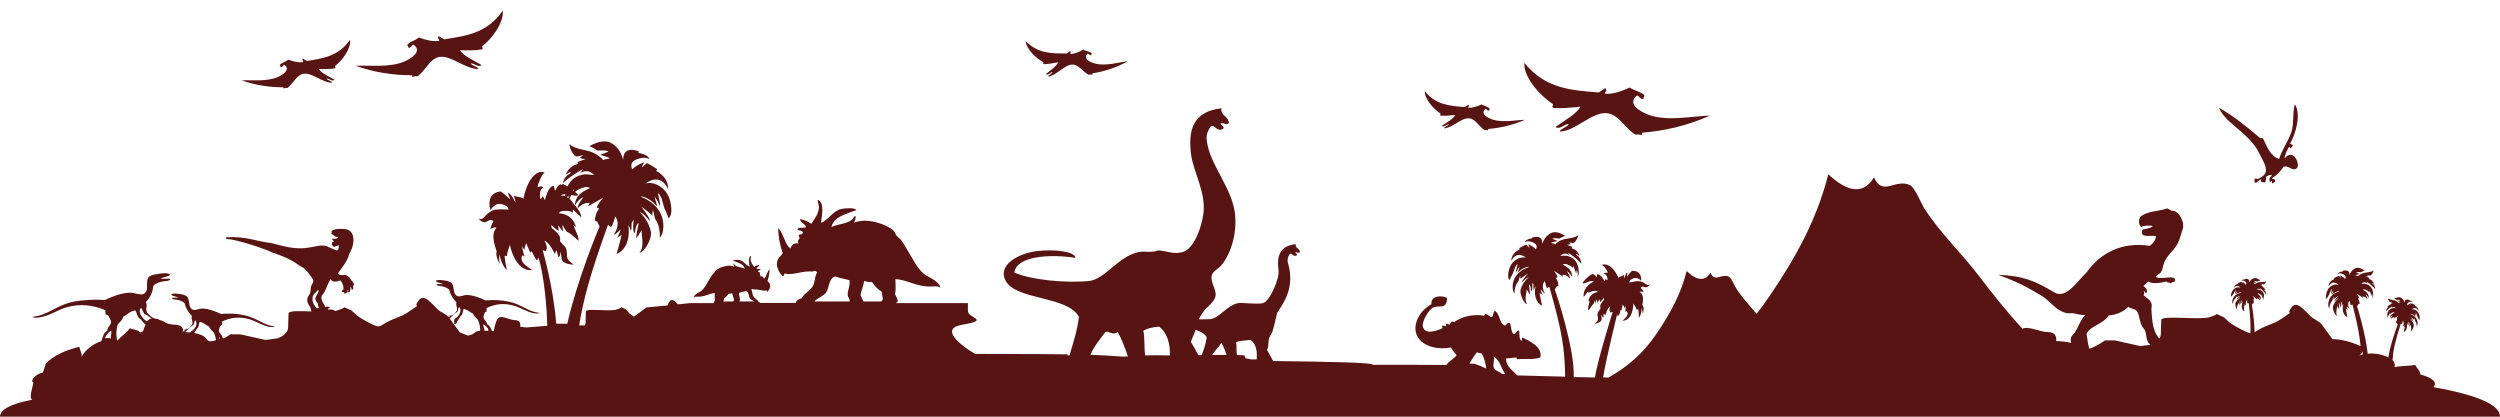 <?xml version="1.0" encoding="utf-8"?>
<!-- Generator: Adobe Illustrator 18.0.0, SVG Export Plug-In . SVG Version: 6.00 Build 0)  -->
<!DOCTYPE svg PUBLIC "-//W3C//DTD SVG 1.1 Tiny//EN" "http://www.w3.org/Graphics/SVG/1.1/DTD/svg11-tiny.dtd">
<svg version="1.1" baseProfile="tiny" id="Layer_1" xmlns="http://www.w3.org/2000/svg" xmlns:xlink="http://www.w3.org/1999/xlink"
	 x="0px" y="0px" viewBox="0 0 1200 200" xml:space="preserve">
<path fill-rule="evenodd" fill="#571412" d="M1064.6,148.7l0.4,0.2C1065,148.7,1064.6,148.7,1064.6,148.7z M1200,200
	c0-5.6-10.4-10.3-32-14.2c2.1-2.2-0.2-4.4-6.3-6.1c0.2-1.6-2.2-3.6-2.4-4.6c-2.4,0.7-7.7,0.4-10,1.2c0.5-1.3,0.1-2.5-0.9-3.5
	c0.4-5,1.2-8.8,4-17.5c0-0.1,0.4,0.3,0.4,0.3c0.2,0,0.3-0.6,0.6-1.6c0.7,0.8,0.3,2-0.1,2.7c0.2,0,0.5-0.3,0.9-0.8
	c0,0.1-0.1,0.5-0.4,1.2c0,0,0.6-0.4,0.6-0.5c0,0-0.5,2.1-0.7,2.8c0.7-0.2,2.1-1.4,1.6-4.3c0.1,0.2,0.3,0.5,0.4,0.9
	c0.1-0.2,0.1-0.6,0.1-1.2c0,0,0.3-0.5,0.3-0.5c0,0-0.2,1.9,0.2,1.9c0.1-0.9,0.3-1.4,0.5-1.4c0,0-0.4,2.1-0.3,2.2l0.7-1.2
	c-0.1,0.4,0.6,2.5-0.2,3.3c0.7,0,1.8-2.2,1.6-3.2c-0.3-1-0.7-1.8-1.7-2.8c0.4,0.1,0.9,0.5,1.5,1.2c0,0,0-0.1,0-0.1
	c-0.1-0.6-1.3-2-1.3-2c0.5,0.3,1.1,0.7,1.7,1.3c0-0.3,0-0.5,0.1-0.8c0.1,0,0.3,1.2,0.4,1.4c0.6,0.7,0.8,2.1,0.7,2.6
	c0.6-0.4,1.3-4.3-2.9-5.9c0,0,0,0,0-0.1c0,0,0,0,0-0.1c0.9,0.2,1.7,0.6,2.4,1.5c0,0-0.5-1.4-0.4-1.5c0.2,0.2,0.5,0.6,0.8,1.4
	c0.1-0.1-0.4-1.9-0.4-1.9l0,0c0.1,0,0.3,0.2,0.5,0.7c0.1,0.2,0.4,1.3,0.5,1.4c0.1,0.1,0.5,1,0.6,1.4c0,0,0,0.1,0,0.1
	c0.4-0.4,0.5-1.2,0.2-2.3c-0.2-1-0.7-1.7-1.4-2.3c-0.7-0.5-1.5-0.7-2.3-0.6c0,0,2-1.8,3.3,0.8c0-1.3-0.9-2.2-1.8-2.6
	c0,0,0-0.1,0.1-0.3c-0.1,0-1.4-0.9-1.6-0.8c0,0-0.2,0.2-0.7,0.7c0-0.1,0.1-0.4,0.4-0.8c-0.2,0-1.2,0.4-1.7,1.1c0,0,0,0,0-0.1
	c-0.6-1.3,1.2-1.6,1.4-1.7c0.4-0.1,0.8,0,1.1,0.2c-0.1-0.2-0.3-0.4-0.7-0.6c-0.4-0.2-1-0.2-1-0.2c0-0.1,0-0.1,0.1-0.2
	c0,0-2.3-1-2.3,1.3c-0.3-1-0.8-1.7-1.4-2.2c-1.3-1-3,0-3.6,0.3c0.4,0.1,0.8,0.3,1.3,0.6c0,0,1.3-0.2,1.6,0.1c0,0-1.2,0.5-1.2,0.5
	c0.1,0.1,1.2,0.3,1.4,0.5c-0.1,0.1-0.9,0.2-1,0.3c-0.7-0.8-1.6-1.2-2.8-1.4c-1.1-0.2-1.9-0.4-2.3-0.8c-0.1,0.3,0.7,1.9,1.2,1.8
	c0,0,0.8-0.2,0.8-0.2c-0.1,0.1-0.3,0.2-0.5,0.4c0,0.2,0.8,0.2,0.9,0.2c-0.1,0.1-0.5,0.2-1.2,0.5c0,0,0.1,0.2,0.1,0.3
	c-0.8,0.2-1.4,0.7-1.8,1.6l0,0c0,0,0.5-0.4,0.7-0.4c0.2,0.1-0.5,0.5-0.5,0.5c-0.4,0.4-0.6,0.9-0.7,1.6c0.5-0.8,3-2.5,3.1-2.4
	c-0.1,0.1-0.2,0.3-0.4,0.6c0.2-0.1,1.1-0.8,2.1,0.2c-0.8-0.1-1.3-0.1-1.5,0c-1.8,0.4-2.7,1.7-2.7,4l0.3,0.8
	c-0.2-0.7-0.1-1.2,0.2-1.6c0,0,0.1,0.8,0.1,0.8c0.1-0.4,0.4-0.9,0.7-1.7c0,0,0.1,0.5,0.1,0.5c0.5-0.4,1-0.7,1.6-0.8
	c0.2,0,0.4,0,0.6,0.1c-0.7,0.5-2.1,0.9-2.2,2.7c0.2-0.2,0.6-1.1,1.2-1.2c-0.2,0.3-0.9,1.3-0.8,1.6c0.8-0.9,1.7-0.8,1.7-0.8l-0.2,0.5
	c0,0,2.2-1.3,2.2-1.3c-0.3,0.2-0.9,1.2-0.9,1.5c0,0,0.3,0.1,0.3,0.2c-0.3,0.4-0.5,0.9-0.6,1.7c0,0.1,0.3,0.2,0.4,0.2
	c0.2,0.4,0.3,0.6,0.4,0.7c-0.2,0.5-3.5,9.2-4.5,15.8c-2.6-1.4-6.4-2.2-9.9-1.8c-1-9.5-4.8-22-5.1-22.8c0.1-0.1,0.3-0.4,0.6-1
	c0.1,0,0.5-0.1,0.6-0.2c0-1.1-0.3-2-0.7-2.5c0.1-0.1,0.5-0.2,0.5-0.2c0.1-0.3-0.8-1.9-1.2-2.2c0,0,3,2,3,2.1l-0.3-0.7
	c0,0,1.4-0.1,2.4,1.3c0.2-0.5-0.6-1.9-0.9-2.4c0.8,0.3,1.4,1.6,1.6,1.9c0.1-2.7-1.9-3.4-2.9-4.1c0.4-0.1,0.7-0.1,0.9-0.1
	c0.9,0.2,1.6,0.7,2.3,1.4c0,0,0.1-0.7,0.2-0.7c0.4,1.2,0.7,2.1,0.8,2.6c0,0,0.1-1.1,0.2-1.2c0.4,0.6,0.4,1.4,0.1,2.4l0.5-1.1
	c0.2-3.3-0.9-5.3-3.5-6c-0.2-0.1-1-0.1-2.2-0.1c1.5-1.4,2.9-0.2,3.1-0.1c-0.3-0.4-0.5-0.7-0.6-0.9c0.2-0.1,3.6,2.5,4.2,3.7
	c-0.1-1-0.3-1.8-0.8-2.4c0,0-1-0.6-0.7-0.7c0.3-0.1,0.9,0.6,1,0.6l0,0c-0.4-1.3-1.3-2.2-2.5-2.5c0.1-0.1,0.2-0.4,0.2-0.4
	c-0.9-0.4-1.5-0.7-1.7-0.8c0.1,0,1.2,0.1,1.2-0.2c-0.3-0.2-0.5-0.5-0.6-0.6c0.1,0,1.2,0.4,1.2,0.4c0.8,0.3,2-2,1.9-2.5
	c-0.6,0.5-1.7,0.8-3.4,1c-1.7,0.2-3,0.7-4.1,1.8c-0.1-0.2-1.2-0.4-1.3-0.5c0.3-0.2,1.8-0.4,2.1-0.6c0,0-1.6-0.8-1.7-0.8
	c0.5-0.3,2.2,0,2.3,0c0.7-0.4,1.3-0.7,1.9-0.8c-0.8-0.6-3.2-2.2-5.1-0.8c-1,0.6-1.8,1.6-2.3,3c0.3-3.3-3.1-2.1-3.2-2.1
	c0.1,0.1,0.1,0.2,0.1,0.3c0,0-0.8,0-1.4,0.3c-0.6,0.2-0.9,0.5-1,0.8c0.5-0.2,1-0.3,1.6-0.1c0.3,0.1,2.9,0.6,1.9,2.5
	c0,0.1,0,0.1-0.1,0.1c-0.7-1-2.2-1.7-2.4-1.7c0.3,0.6,0.4,1,0.5,1.2c-0.7-0.7-1-1-1-1c-0.2-0.1-2.1,1-2.4,1.1
	c0.1,0.3,0.2,0.4,0.2,0.4c-1.4,0.6-2.7,1.7-2.9,3.6c2.1-3.6,4.9-0.8,4.8-0.8c-1.1-0.3-2.3-0.1-3.4,0.6c-1.1,0.7-1.8,1.7-2.2,3.1
	c-0.5,1.6-0.4,2.7,0.1,3.3c0-0.1,0-0.1,0-0.2c0.1-0.5,0.9-1.8,1-1.9c0.1-0.1,0.7-1.8,0.8-2c0.4-0.7,0.7-1,0.8-1l0,0
	c0,0-0.8,2.4-0.7,2.7c0.6-1.1,1-1.7,1.3-1.9c0,0.1-0.8,2.1-0.8,2.1c1.1-1.1,2.3-1.7,3.6-1.9c0,0,0,0.1,0,0.1c0,0,0,0.1-0.1,0.1
	c-6.2,1.9-5.5,7.6-4.7,8.3c0-0.7,0.3-2.7,1.3-3.7c0.2-0.2,0.6-1.9,0.7-1.9c0.1,0.3,0.1,0.7,0,1.1c0.9-0.7,1.8-1.3,2.5-1.7
	c0,0-1.9,1.9-2.1,2.7c0,0,0,0.1,0,0.1c1-1,1.7-1.6,2.2-1.7c-1.6,1.3-2.3,2.5-2.8,3.9c-0.5,1.4,0.9,4.6,2,4.7c-1.1-1.3,0.1-4.3,0-4.8
	l0.9,1.8c0.2-0.2-0.2-3.2-0.2-3.2c0.4,0.1,0.6,0.8,0.6,2.1c0.6,0,0.5-2.8,0.5-2.8c0,0,0.3,0.6,0.4,0.7c-0.1,0.9-0.1,1.4,0,1.7
	c0.2-0.6,0.4-1,0.7-1.2c-1,4,0.9,6,1.9,6.3c-0.2-1-0.7-4.1-0.7-4.1c0.1,0.1,0.9,0.7,0.9,0.7c-0.4-1-0.5-1.6-0.5-1.8
	c0.6,0.7,1,1.1,1.3,1.2c-0.6-1.1-1-2.8,0.1-3.9c0.3,1.5,0.5,2.3,0.7,2.3c0,0,0.6-0.5,0.7-0.4c2.4,9.3,3.4,14.8,3.9,19.9
	c-4.5-2-9.2-3.3-13.5-3.3l-5.4-7.4c0,0-0.9-0.9-3.8-2.6c-2.9-1.7-7.5-9.5-10.5-5.2c-3,4.2,1.9,0.9-3,4.2c-4.9,3.4-3.9,2.5-9.8,5
	c-2.7,1.2-4,2.1-4.9,2.7c-0.1-6.1-1.2-12.8-1.3-13.3c0.1,0,0.2-0.2,0.5-0.6c0,0,0.4-0.1,0.4-0.1c0.1-0.8,0-1.4-0.2-1.8
	c0.1,0,0.4-0.1,0.4-0.1c0.1-0.2-0.4-1.4-0.6-1.6c0,0,1.9,1.7,1.9,1.7l-0.1-0.5c0,0,0.9,0,1.5,1.1c0.2-0.3-0.2-1.4-0.4-1.7
	c0.5,0.3,0.8,1.2,0.9,1.4c0.3-1.9-1-2.5-1.6-3.1c0.3,0,0.5,0,0.6,0c0.6,0.2,1.1,0.6,1.4,1.1c0,0,0.2-0.4,0.2-0.5
	c0.1,0.9,0.3,1.5,0.3,1.8c0,0,0.2-0.7,0.2-0.8c0.2,0.5,0.2,1-0.1,1.7l0.4-0.7c0.5-2.2-0.1-3.7-1.9-4.4c-0.2-0.1-0.7-0.1-1.5-0.2
	c1.2-0.8,2,0.1,2.1,0.2c-0.2-0.3-0.3-0.5-0.3-0.7c0.1,0,2.2,2,2.6,2.9c0.1-0.7-0.1-1.3-0.4-1.7c0,0-0.6-0.5-0.4-0.6
	c0.2,0,0.6,0.5,0.6,0.5l0,0c-0.2-0.9-0.7-1.6-1.5-1.9c0.1-0.1,0.2-0.3,0.2-0.3c-0.6-0.3-1-0.6-1.1-0.7c0.1,0,0.8,0.2,0.9,0
	c-0.2-0.2-0.3-0.3-0.4-0.5c0.1,0,0.8,0.3,0.8,0.4c0.5,0.3,1.6-1.2,1.5-1.5c-0.5,0.3-1.3,0.4-2.4,0.4c-1.2,0-2.1,0.3-3,0.9
	c0-0.1-0.8-0.4-0.9-0.5c0.2-0.1,1.3-0.1,1.5-0.2c0,0-1-0.7-1.1-0.7c0.4-0.2,1.5,0.2,1.6,0.2c0.5-0.2,1-0.3,1.4-0.4
	c-0.5-0.5-2-1.8-3.4-1c-0.8,0.3-1.4,1-1.9,1.9c0.5-2.2-1.9-1.7-2-1.7c0,0.1,0,0.1,0,0.2c0,0-0.6,0-1,0.1c-0.4,0.1-0.7,0.3-0.8,0.5
	c0.3-0.1,0.7-0.1,1.1,0c0.2,0.1,2,0.7,1.1,1.9c0,0,0,0.1-0.1,0.1c-0.4-0.7-1.3-1.3-1.5-1.4c0.1,0.4,0.2,0.7,0.2,0.8
	c-0.4-0.5-0.6-0.8-0.6-0.8c-0.1-0.1-1.6,0.5-1.7,0.5c0.1,0.2,0.1,0.3,0.1,0.3c-1,0.3-2,1-2.3,2.2c1.8-2.3,3.4-0.1,3.4-0.2
	c-0.8-0.3-1.5-0.3-2.4,0.1c-0.8,0.4-1.4,1-1.8,2c-0.5,1-0.5,1.8-0.2,2.3c0,0,0-0.1,0-0.1c0.1-0.3,0.8-1.1,0.9-1.2
	c0.1-0.1,0.6-1.2,0.7-1.3c0.3-0.4,0.6-0.6,0.7-0.6l0,0c0,0-0.8,1.6-0.7,1.8c0.5-0.7,0.9-1.1,1.1-1.2c0,0.1-0.7,1.3-0.7,1.4
	c0.9-0.7,1.8-1,2.7-1c0,0,0,0,0,0.1c0,0,0,0-0.1,0.1c-4.4,0.8-4.5,4.7-4,5.3c0.1-0.5,0.5-1.9,1.2-2.5c0.2-0.1,0.6-1.3,0.7-1.3
	c0,0.2,0,0.5-0.1,0.8c0.7-0.4,1.3-0.7,1.9-0.9c0,0-1.5,1.1-1.7,1.7c0,0,0,0,0,0.1c0.8-0.6,1.3-0.9,1.7-0.9c-1.2,0.8-1.8,1.5-2.3,2.4
	c-0.4,0.9,0.2,3.2,0.9,3.4c-0.7-1,0.5-2.9,0.4-3.3l0.5,1.3c0.2-0.1,0.1-2.2,0.2-2.2c0.2,0.1,0.3,0.6,0.2,1.5c0.4,0,0.6-1.9,0.6-1.9
	c0,0,0.2,0.5,0.2,0.5c-0.2,0.6-0.2,1-0.2,1.2c0.2-0.4,0.4-0.6,0.6-0.8c-1.1,2.7,0.1,4.2,0.7,4.5c0-0.7-0.1-2.9-0.1-2.9
	c0,0,0.5,0.6,0.5,0.6c-0.2-0.7-0.2-1.1-0.2-1.3c0.3,0.6,0.6,0.9,0.8,0.9c-0.3-0.8-0.4-2,0.4-2.7c0,1,0.1,1.6,0.3,1.7
	c0,0,0.5-0.3,0.5-0.2c0.8,6.9,1,10.8,0.8,14.4c-0.5,0-1.2-0.3-2.2-0.7c-3.8-1.7-7.7-4.3-7.7-4.3l-2.8-2.6l-3.5-1.6
	c0,0.2-0.7,0.6-3.3,1.5c-4.9,1.6-23.3-1.1-23.3,1.4c-0.1,2.6-0.1,3.4-0.2,6.8c0,0.8-0.3,1.5-0.7,2.1c-3.2-3.3-3.5-8.9-3.8-13.5
	c-0.1-1,0.4-2.5-0.1-3.6c-0.6-1.5-2.4-2.6-3.7-3.7c0.2-0.6,0.7-1.4,0-1.7c0.5-0.6,0.6,0.4,1.2,0.7c1.1-1,0-2.7-1.3-3.4
	c0.9-0.7,1.5-1.7,2.6-2.2c1.9,1.5,6.4,0.5,8.5,0c0.4,0.9,1.7,0.1,2.2,1.1c0.3-1.6,2-0.1,1.6-1.4c0-0.4,0.3-0.1,0.4,0.2
	c0.3-3.7-5.9-0.5-9.3-2c-0.1-0.9,1.7-1.4,2.4-2.2c1-1.7,1-3.3,1.7-5c1.4-3.3,4.1-5.1,6.1-8.4c1.3-2.1,2-5.6,2.9-8.1
	c0-0.6,0-1.3,0-1.9c-0.6-2.9-2.5-6.5-5.8-6.3c-0.3-0.6-1.3-0.6-1.8-1.1c-4.5,1.6-9.2,1.1-12.9,4c-0.9,1.5-1,3.4,0.3,5
	c1-0.8,4.3-0.9,5.6-0.5c-0.7,1.2-3.8,1.2-5,1.9c-1.2,3.9,3.2,2.5,6.5,2.9c0.1,1.6-1,3.3-2.9,4.7c-13.4-2.1-23.8,3.5-30.3,12.7
	c-4.6,4.3-9.8,13.1-15.6,9.6c-9.4-5.6-14.9-7.9-26.9-8.4c5.9,2.1,11.3,4.4,18.2,8.5c1.9,1.1,3.9,2.2,5.3,3.5c3,2.7,5.4,5.5,9.4,6.4
	c1,0.2,2.2-0.1,3.4,0.1c1.3,0.2,3.3,0.9,5.5,0.8c-2.4,2.5-3.2,5.7-4.9,8.3c-0.8,1.3-1.9,1.6-2,3.1c-0.1,0.6,0,1.2,0.1,2
	c-3.3-0.9-7.2-0.9-7.2-0.9s1.1-4.2-3.8-4.3c-4.1,0-9.5-3.1-12.3-1.6c-8.4-9.1-15.7-18.5-20.7-25.1c-8.7-11.4-18.9-20.9-26.5-32.8
	c-1.5-2.4-4.4-9.9-6.9-11.1c-6.9-3.2-13.1,5.7-17.2-3.7c-6,10.3-15.3,4.8-21.9-1.5c-5.4,21.4-15.4,39.7-28.2,58.5
	c-2,3-4.1,5.8-6.2,8.5c-3.4-3.9-6.9-7.7-9.7-12c-0.8-1.2-2.3-5.1-3.6-5.8c-3.6-1.7-6.8,3-8.9-1.9c-3.1,5.3-8,2.5-11.4-0.8
	c-2.8,11.1-8,20.6-14.6,30.3c-6.5,9.5-13.9,15.7-22.9,20.8c-0.9,0-1.8,0-2.6-0.1c1.2-7.7,6.2-28.1,6.7-30.2h0.1
	c0.1,0.2,0.1,0.8,0.1,0.9c1.4-0.8,1.3-2.6,1.4-3.1c0.3,0.2,0.4,0.3,0.5,0.4c0.3-1.4,0.5-2.4,0.6-3c0.5,0.8,0.9,1.4,0.9,1.9
	c0.3-0.6,0.5-1.1,0.5-1.4c0,0.3,0,2.4-0.1,3.2c0.3-0.2,0.6-0.5,0.6-0.5c1.4,1.9-0.6,3.2-2,4.7h0.1c5.2-0.4,5.1-8.2,5.1-8.4
	c0.8,1.3,1.4,2.3,1.7,3.1c0.4-0.1,0.6-0.3,0.6-0.4c0.3,0.4,0.4,3.8,0.3,4.3c0.9-1.1,1.4-2.7,1.4-4.8c0.2,0.4,0.5,2,0.5,2.8
	c0.3-0.7,0.8-3,0.1-3.7c-0.2-0.5-0.3-0.7-0.3-0.8c0-0.1,1.4-4.2-1.3-6c0.6-0.4,1.9,0,2,0c-0.3-0.7-0.8-1.3-1.5-2
	c0.7-1,2.3-0.2,2.5-0.2c0.8,0,1.5-0.5,2-1.5c-0.3,0.2-0.7,0.4-1.1,0.4c-0.5,0-2.8-2.3-5.3-1.8c-1,0-3.5,0.7-3.5,0.6
	c-0.2-1.4,2.3-2.2,2.9-2.2c1,0,1.9,0.4,2.7,1.3c0.1-0.4,0.1-0.7,0.1-1c-0.2-1-0.4-3.8-4.3-3.7c-0.5,0-2.5,2.8-2.6,2.8
	c0-0.1,0.2-1.6,0.3-2c-0.9,0.3-1.5,2.5-1.7,3.1c-0.1-0.2,0.1-2,0.1-2c-0.7,0.7-2.2,0.7-2.7,1.5c-2-4.4-4.4-6.5-6.9-6.5
	c-0.2,0-0.7,0.1-1.5,0.3c0.7,0,1.4,0.5,2,1.4c0.7,0.9,1.1,1.6,1.2,2.3c-0.4,0.1-1.4-0.2-1.8,0.5c1.8,0.4,1.8,3,1.7,3.1
	c-0.2,0-0.5-0.2-1-0.7c0,0.1-0.2,1.1-0.3,1.3c-0.3-0.2-1.7-3.6-3.7-3.5c0,0.1,0,1.3-0.2,1.4c-0.8-1-1.4-1.4-1.7-1.4
	c-1.2-0.4-5,3.7-5.1,4.3c0.9,0.7,3.9-1.8,5.5-0.8c0,0-5.6,2.5-4.9,7.4c0.9-1.2,1.6-2.1,2.1-2.7c0.1,0.3,0.2,0.6,0.2,0.9
	c0.8-0.9,2.8-1.1,3.4-1.1c0.3,0,0.7,0.1,1,0.5c-4.6,1.1-4.4,4.7-4.4,4.8c0.3-0.4,0.5-0.6,0.6-0.7c0,0.5-1.4,4.4-0.5,4.7
	c0.9-1.4,1.6-2.4,2.3-3c0.3-0.8,0.5-1.4,0.6-1.8c0.1,0.7,0.1,1.2,0.1,1.7c0.5-1.3,0.8-2.1,0.9-2.3c0,0.1,0.2,1.8,0.3,2
	c0.1-0.2,0.8-1.8,1-2c0,0.1,0.1,1.4,0.3,1.5c0.7-0.8,1.3-1.4,1.8-2l0.1,0.8c-1.3,1.4-1.9,2.5-1.9,3.2c0,0.3,0.1,0.6,0.2,1
	c-0.3,0.5-0.6,0.9-0.9,1.4c-1.1,1-0.3,3.3-0.3,3.5c0,0.9-0.8,1.8-1.6,2.5c0,0,3.4-0.5,3.3-2.3c0-0.1-0.2-1.9-0.1-2.1
	c0.3,1,0.6,1.4,1,1.4c0-0.2,0-1.8,0.1-2c0.3,0.4,0.6,0.7,0.8,1c0,0,0.8-3.5,2.3-4.4c-0.5,1.4-0.5,2.3,0.3,3.1
	c0.4-0.3,0.7-0.4,0.9-0.4c0,0-7.6,24.3-8.5,31.5c-3.4-0.1-6.8-0.2-10.2-0.2c0.5-13.7-8.5-40.6-9.1-42c0.1-0.1,0.4-0.6,0.9-1.5
	c0.1,0,0.8-0.2,0.8-0.4c-0.1-1.7-0.5-2.9-1.2-3.7c0.1-0.1,0.7-0.3,0.8-0.3c0.1-0.5-1.3-2.8-1.8-3.2c0,0,4.5,2.9,4.6,3l-0.5-1
	c0.1,0,2-0.3,3.7,1.8c0.3-0.7-1-2.8-1.5-3.5c1.2,0.4,2.2,2.3,2.5,2.8c0.1-4.1-3-4.9-4.5-6.1c0.6-0.2,1.1-0.2,1.4-0.2
	c1.3,0.3,2.5,0.9,3.5,1.9c0,0,0.2-1,0.2-1.1c0.6,1.8,1.1,3,1.4,3.8c0,0,0.2-1.6,0.2-1.7c0.6,0.9,0.7,2.1,0.3,3.6l0.7-1.7
	c0.2-4.9-1.7-7.8-5.6-8.7c-0.4-0.1-1.5-0.1-3.3,0c2.2-2.1,4.2-0.5,4.6-0.2c-0.4-0.6-0.7-1-0.9-1.3c0.2-0.1,5.4,3.6,6.5,5.4
	c-0.1-1.5-0.6-2.7-1.4-3.6c0,0-1.5-0.9-1.1-1.1c0.4-0.1,1.4,0.8,1.5,0.8l0.1,0c-0.7-2-2-3.2-3.8-3.6c0.1-0.2,0.3-0.6,0.3-0.7
	c-1.4-0.5-2.3-0.9-2.6-1.1c0.2,0,1.7,0.1,1.9-0.3c-0.4-0.4-0.7-0.7-1-0.9c0.2,0,1.7,0.5,1.8,0.5c1.1,0.4,2.9-3.1,2.7-3.8
	c-0.9,0.8-2.6,1.3-5,1.6c-2.5,0.3-4.5,1.2-6,2.8c-0.1-0.3-1.9-0.6-2-0.7c0.4-0.4,2.7-0.7,3.1-0.9c0,0-2.4-1.1-2.5-1.1
	c0.7-0.5,3.3-0.1,3.4-0.1c1.1-0.6,2-1,2.8-1.2c-1.2-0.9-4.8-3.1-7.7-0.9c-1.5,1-2.6,2.5-3.3,4.6c0.2-4.9-4.8-2.9-4.9-3
	c0.1,0.1,0.1,0.3,0.1,0.4c0,0-1.2,0.1-2.1,0.5c-0.9,0.4-1.4,0.8-1.5,1.3c0.7-0.4,1.5-0.5,2.4-0.3c0.5,0.1,4.4,0.8,3,3.7
	c0,0.1-0.1,0.1-0.1,0.1c-1.1-1.4-3.3-2.4-3.7-2.5c0.5,0.9,0.7,1.4,0.7,1.7c-1.1-1-1.6-1.5-1.5-1.5c-0.3-0.1-3.2,1.6-3.5,1.7
	c0.2,0.4,0.3,0.6,0.3,0.6c-2.1,0.9-4,2.7-4.1,5.5c2.9-5.4,7.2-1.4,7.1-1.5c-1.7-0.4-3.4,0-5,1.1c-1.6,1.1-2.7,2.7-3.2,4.8
	c-0.6,2.3-0.5,4,0.3,4.9c0-0.1,0-0.2,0.1-0.2c0.2-0.7,1.3-2.7,1.4-2.9c0.2-0.2,0.9-2.7,1.1-3c0.6-1.1,1-1.6,1.2-1.5l0.1,0
	c0,0-1.1,3.7-0.9,4c0.8-1.6,1.5-2.6,1.9-3c0,0.1-1,3.1-1.1,3.1c1.6-1.7,3.4-2.7,5.3-3c0,0.1,0,0.1,0,0.2c0,0.1-0.1,0.1-0.1,0.1
	c-9.2,3.2-7.9,11.6-6.6,12.5c-0.1-1.1,0.3-4.1,1.7-5.6c0.3-0.3,0.9-2.9,1-2.9c0.1,0.5,0.1,1.1,0.1,1.6c1.4-1.1,2.6-2,3.7-2.6
	c0,0-2.7,2.9-3,4.2c0,0.1,0,0.1,0,0.2c1.4-1.6,2.5-2.4,3.3-2.6c-2.3,2-3.3,3.9-3.9,5.9c-0.6,2,1.6,6.9,3.2,7c-1.8-1.9,0-6.4-0.3-7.2
	l1.5,2.6c0.3-0.3-0.5-4.8-0.4-4.8c0.6,0.1,0.9,1.2,1,3.2c0.9,0,0.6-4.1,0.6-4.2c0,0,0.5,0.9,0.6,1c-0.1,1.3-0.1,2.1,0.1,2.6
	c0.3-0.8,0.6-1.5,0.9-1.8c-1.3,6,1.7,8.9,3.1,9.3c-0.3-1.5-1.3-6.1-1.2-6.1c0.1,0.1,1.4,1,1.4,1c-0.6-1.5-0.9-2.4-0.8-2.6
	c0.9,1.1,1.6,1.7,2,1.8c-1-1.6-1.7-4.1-0.1-5.9c0.5,2.2,0.9,3.4,1.2,3.4c0,0,0.9-0.7,1-0.6c6.3,21.9,7.3,29.6,7.6,43.1
	c-7.7-0.2-15.4-0.4-23.1-0.6c-1.9-2.4-5.6-4.3-5.2-8.2c2,0.1,3.2-0.5,5.2-0.3c0,0.3-0.3,0.3-0.3,0.7c4.3-0.3,7.6,0.4,11.5-0.8
	c1-5.1-4.7-7.6-8.6-9.6c-0.7,0.3,0.2,1.5-0.3,1.5c-1.7-0.4-0.8-3.4-1.4-4.9c-1.4,0.1-1.2,1.7-2.5,1.8c-1.4-1.1-1.1-3.8-1.9-5.4
	c-1.4-0.2-1.4,0.9-2.3,1.3c-2.9-1.1-2.3-5.7-4.9-7.1c-0.9,0.7-0.5,2.6-1.5,3c-1.3-0.2-1.6-1.3-3-1.5c-0.5,0.1-0.2,1-1,0.8
	c-5.6-0.9-10.7,0.8-14,3.1c-0.3-0.2-0.7-0.3-1.2-0.2c-0.4,0.5-0.6,1.2-1.3,1.5c-0.3-0.4-0.8-0.5-1.5-0.5c-0.3,0.6,0.7,1,0,1.2
	c-0.6-0.1-0.9-0.4-1.7-0.2c-0.7,0.6,0.7,0.7,0,1.2c-3.4,1.5-7.9,2.9-9.2-0.4c-1-2.6,2.8-8.9,5.1-9.7c2.4-0.8,4,0.1,5.3-1
	c0.6-0.6,1.1-1.4,1.1-3.5c-2.7-1.4-7.9-1-7.5,3c-6.6,3.6-10.8,12.5-4.8,17.9c2.9,2.6,8.1,4,14.2,2.9c0.7,1.4,1.7,2.5,2.7,3.7
	c-0.7,1.3-4.5,3.4-4.8,4.7c-9.4-0.1-22.4-0.1-35.6-0.1c0,0,0,0,0-0.1c0-0.9-20.4-1.4-47.7-1.7c-0.9-1.8-1.9-3.6-2.9-5.3
	c1.2-2.7,0-4.8,1.9-7.4c1.1-1.5,2.4-8.4,2.9-10.3c2.7-4.4,9-12,5.1-24.6c-0.2-1.6,0.2-2.5,1-3.8c1.2-0.6,1.6,1.6,3.3,0.7
	c0.7-0.5-0.4-0.9-0.7-1.4c0.7-0.5,1.6,0.7,2.3-0.2c-0.2-1.9-2.5-1.9-2-3.8c-7.7,0.8-9.2,5.7-8.3,12.4c0.6,4.3-4.3,15.1-7.4,15.9
	c-2.5,0.7-10.2-0.3-11.9,0c-5.6,1.1-9.1,7.3-13.5,7.7c-2,0.1-3.8,0.1-5.5,0.1c0.6-1.2,1.4-2.5,2.2-3.6c2-2.8,5.5-4.7,5.9-7.8
	c0.4-3.2-2.7-6.5-1.8-9.8c0.6-2,3.3-3.2,4.7-4.9c4.4-5.4,7.5-15.1,6.4-24.6c-1.3-12.2-12.1-23.6-13.5-34.9c-0.4-2.9,0.3-4.5,1.8-7
	c2.2-1.1,2.8,2.8,5.9,1.2c1.2-0.9-0.7-1.6-1.2-2.5c1.3-1,2.9,1.2,4.1-0.4c-0.3-3.5-4.4-3.5-3.5-7c-13.7,1.4-16.3,10.4-14.6,22.6
	c1.1,7.7,7,17.8,5.9,27.5c-0.8,7-4.6,17.4-10,18.9c-4.4,1.2-7.3-0.5-11.7-0.8c-3.5,1.3-6.4,0.2-9.4,0.8c-9.9,2-16.2,13.2-24,13.9
	c-10.9,1.1-28.3-0.6-35.7-4.1c1.1-8.1,17.7-8.9,29.3-7c-0.1-3.2-10.5-4.2-18.2-3.3c-9,1-19.5,6.7-15.2,14.4
	c5.2,9.3,29.7,7.1,35.1,17.2c-0.8,6.7-2.8,12.5-4.5,18.5c-0.3,0-0.6,0-0.9,0c0-0.1,0-0.3-0.1-0.5c-2.3-0.1-21-0.2-44.3-0.2
	c-7.1-4.1-17.2-12.2-6.3-14c14-2.4,2.8-3.1,2.8-6.6c0-3.5,0-3.8,0-3.8h-25.2c0,0-4,0-9.4,0c0.3-0.2,0.7-0.4,0.9-0.7
	c0-1.7-0.9-2.5-1.3-3.7c0.6-2,0.2-4.8,0.2-7.1c6.2,0.3,10.2,4,18,3.5c1.6-0.1,2.4-0.1,3.7,0.6c-0.6-1.7-1.6-2.6-2.7-3.4
	c-2.1-1.5-3.9-2.1-5.5-3.4c-3.1-2.6-4.9-6.7-7.3-10.5c-1.1-1.7-2.1-3.8-3.4-5.5c-0.7-0.9-1.7-1.5-2.4-2.4c-0.4-0.5-0.4-1.1-0.8-1.6
	c-1.1-1.4-3.2-2.6-5.2-3.4c-3.9-1.5-9.6-3-14.2-1c0-0.6,1.1-2.2,0.6-3.2c-0.9,0.2-0.9,1.1-1.5,1.6c-2.5,2.3-6.9,2.1-10,3.7
	c1-5.1,7.4-6.3,12.1-8.2c-1.3-1.2-5.2-0.9-7.3-0.5c-4.2,0.8-6.2,5.5-9.8,6.6c0.3-3,1.9-9.5-1.5-11c-0.3,0.7,0.4,2.1,0.5,3.2
	c0.1,3.5-2.3,6.1-3.7,8.4c-1.3-1.3-3.3-1.7-5.2-2.4c-0.5,1.9,2.8,2.3,2.6,4c-0.9,0.6-3.7-0.4-4,1.1c0.7,0.6,2.4,0.3,2.6,1.5
	c0,0.1-0.2,0.2-0.2,0.3c-0.1,0.8-1.4,0.4-1.8,0.8c-0.1,0.7,0.3,1,0.5,1.5c-0.6,0.7-1.3,1.4-0.6,2.6c-2.6-0.5-3.3,0.9-3.9,2.4
	c-2.9-2.3-3.2-7.2-5.8-9.8c-0.1,4.2,0.9,8.5,2.1,11.9c-0.4,1.2-1.7,1.8-2.3,3.1c-1.3,3.1,0.4,6.2,2.3,8.1c0.7,0,0.6-0.8,0.8-1.3
	c4,0.9,7.8-1,11.6-1c1.1,0,2,0.2,3.1-0.3c0.4,0.1,0.7,0.5,1.1,0.6c-1.3,2.1-1,4.3-1.9,6.3c-1.2,2.6-4.4,3.8-5.6,6.3
	c-1.3,0.2-2.7,1.2-2.7,2.1c0,0,0.1,0.1,0.1,0.1h-17.1c-0.2-0.2-0.6-0.3-0.9-0.4c-0.6-1.2-2.1-1.7-2.7-3c-0.4-0.9-0.3-2-0.9-3
	c0.2-0.1,0.3-0.2,0.5-0.3c0.5,0.3,0.9,0.2,1.4,0.2c1.8,0,3.6,0.9,5.5,0.5c0.1,0.2,0.1,0.6,0.4,0.6c0.9-0.9,1.7-2.3,1.1-3.8
	c-0.2-0.6-0.9-0.9-1.1-1.4c0.6-1.6,1-3.7,1-5.6c-1.2,1.2-1.4,3.5-2.7,4.6c-0.3-0.7-0.6-1.4-1.8-1.1c0.3-0.5,0-0.9-0.3-1.2
	c0.1-0.2,0.3-0.3,0.2-0.7c-0.2-0.2-0.8,0-0.8-0.4c0-0.1-0.1-0.1-0.1-0.2c0.1-0.6,0.9-0.4,1.2-0.7c-0.2-0.7-1.5-0.2-1.9-0.5
	c-0.1-0.8,1.4-1,1.2-1.9c-0.9,0.3-1.8,0.5-2.4,1.1c-0.6-1.1-1.8-2.3-1.7-3.9c0-0.5,0.4-1.2,0.2-1.5c-1.6,0.7-0.8,3.7-0.7,5.2
	c-1.7-0.5-2.7-2.7-4.6-3.1c-1-0.2-2.8-0.3-3.4,0.2c2.2,0.9,5.2,1.5,5.7,3.9c-1.5-0.7-3.5-0.7-4.7-1.7c-0.3-0.2-0.2-0.7-0.7-0.8
	c-0.2,0.5,0.3,1.2,0.3,1.5c-2.1-1-4.9-0.2-6.7,0.5c-0.9,0.4-1.9,1-2.4,1.6c-0.2,0.2-0.2,0.5-0.4,0.8c-0.3,0.4-0.8,0.7-1.1,1.1
	c-0.6,0.8-1.1,1.8-1.6,2.6c-1.1,1.8-2,3.7-3.4,4.9c-0.7,0.6-1.6,0.9-2.6,1.6c-0.5,0.4-1,0.8-1.3,1.6c0.6-0.3,1-0.3,1.7-0.3
	c3.7,0.2,5.6-1.5,8.5-1.7c0,1.1-0.2,2.4,0.1,3.3c-0.2,0.5-0.5,0.9-0.6,1.5c-6.5,0-11.4,0-11.4,0l-5.8,0.6c-1.5-1.7-3-3.1-4.2-1.1
	c-0.6,0.9-0.7,1.4-0.7,1.6l-10.3,1c0,0-3.2,2.5-5.9,4.4c-1.2-0.8-2-1.4-2-1.4l-1.8-2l-2.2-1.2c0,0.1-0.4,0.5-2.1,1.1
	c-3.2,1.3-15-0.8-15,1.1c0,1.9-0.1,2.6-0.1,5.2c0,0.5-0.2,1-0.4,1.4H278c2-12.6,5.5-25.2,13.8-48.2c0.1-0.2,1.4,1,1.4,1
	c0.5-0.1,1.2-1.8,2.1-5.1c2.2,2.8,0.9,6.5-0.7,8.8c0.6-0.1,1.7-0.9,3.2-2.5c0.1,0.4-0.4,1.7-1.5,3.9c0,0,2-1.3,2.1-1.4
	c0.1,0.1-1.8,6.8-2.4,9.1c2.2-0.5,6.9-4.5,5.6-13.8c0.4,0.6,0.8,1.5,1.2,2.8c0.3-0.6,0.4-1.9,0.4-3.9c0.1-0.1,1-1.5,1-1.5
	c0,0.1-0.9,6.2,0.5,6.4c0.4-3,1-4.5,1.9-4.7c0.1,0-1.6,6.7-1.1,7.2l2.5-3.8c-0.4,1.2,1.7,8.2-1.1,10.8c2.4,0,6.3-7.1,5.5-10.2
	c-0.7-3.1-2.1-6-5.3-9.3c1.2,0.3,2.7,1.7,4.7,4.2c0.1-0.1,0.1-0.2,0.1-0.3c-0.4-2-4.2-6.6-4.2-6.6c1.6,1.1,3.4,2.5,5.4,4.3
	c0-0.9,0.1-1.7,0.3-2.5c0.2,0,0.8,3.9,1.2,4.4c1.9,2.4,2.3,7,2.1,8.7c2.1-1.3,4.8-13.9-8.7-19.4c-0.1-0.1-0.1-0.1-0.2-0.2
	c0-0.1,0-0.2,0-0.2c2.8,0.6,5.4,2.3,7.7,5c0-0.1-1.3-4.7-1.3-4.8c0.6,0.6,1.5,2.1,2.6,4.6c0.4-0.4-1-6.1-1-6.1l0.1,0
	c0.4-0.1,0.9,0.7,1.7,2.4c0.2,0.5,1.1,4.3,1.3,4.7c0.2,0.3,1.6,3.4,1.9,4.5c0,0.1,0,0.2,0.1,0.4c1.4-1.4,1.7-3.8,1-7.4
	c-0.6-3.2-2.1-5.7-4.4-7.5c-2.3-1.8-4.8-2.5-7.4-2c-0.1,0,6.7-5.6,10.6,2.8c0.1-4.3-2.6-7.1-5.7-8.7c0-0.1,0.1-0.4,0.5-0.9
	c-0.5-0.2-4.6-3-5.1-2.9c0.1,0-0.6,0.7-2.4,2.1c0.1-0.4,0.5-1.3,1.3-2.5c-0.5,0.1-3.9,1.3-5.7,3.4c-0.1,0-0.1-0.1-0.2-0.2
	c-1.9-4.4,4-5.1,4.8-5.3c1.4-0.2,2.5,0,3.5,0.6c-0.2-0.8-0.9-1.5-2.1-2.1c-1.3-0.6-3.1-0.9-3.1-0.9c0-0.2,0-0.5,0.2-0.7
	c-0.1,0-7.5-3.4-7.6,4c-0.8-3.2-2.3-5.6-4.5-7.2c-4.1-3.5-9.8-0.4-11.7,0.7c1.2,0.4,2.5,1.1,4,2.1c0.1,0,4.1-0.4,5.2,0.5
	c-0.1,0.1-3.9,1.5-3.9,1.5c0.4,0.4,3.9,1,4.5,1.7c-0.3,0.2-2.9,0.5-3.1,0.9c-2.2-2.5-5.1-4.1-8.8-4.8c-3.7-0.7-6.2-1.6-7.4-2.9
	c-0.4,1.1,1.9,6.4,3.7,5.9c0.1,0,2.5-0.6,2.8-0.6c-0.4,0.3-0.9,0.7-1.5,1.2c0.1,0.6,2.5,0.6,2.8,0.6c-0.5,0.2-1.8,0.7-4,1.4
	c0,0.1,0.2,0.7,0.4,1c-2.8,0.5-4.8,2.3-6.1,5.1l0.1,0c0.1,0,1.7-1.4,2.3-1.1c0.7,0.3-1.7,1.5-1.7,1.5c-1.1,1.1-1.9,2.6-2.3,4.5
	c-0.6-0.2-1-0.2-1.3,0c-0.5,0.1-1.2,1-2,2.8c-0.3-0.1-0.8-2.2-0.8-2.3c-3.1,0.4-3.9,6.5-4.3,6.9c-0.1-0.2-0.8-1.9-0.9-2
	c-0.5,0.9-0.8,1.3-1.2,1.4c-0.1-0.1-1-4.4,1.4-5.5c-0.8-1-2.2-0.2-2.8-0.2c0-1.1,2.6-7.3,3.6-7c-4.9-1.7-8.9,5-10.4,12.7
	c-1-1.2-3.4-0.8-4.6-1.7c0,0.1,1,3,0.8,3.3c-0.5-0.8-2.1-4.3-3.6-4.5c0.2,0.6,1.1,3,1.1,3.1c-0.1,0-4.1-3.9-4.8-3.8
	c-5.8,0.9-5.2,5.6-5.1,7.3c0.1,0.4,0.3,0.9,0.5,1.6c1-1.6,2.2-2.6,3.6-2.9c0.8-0.2,4.8,0.4,5,2.7c0,0.1-3.9-0.3-5.4,0
	c-3.9-0.1-6.5,4.3-7.3,4.5c-0.6,0.1-1.2,0-1.8-0.3c1.2,1.5,2.4,2.1,3.6,1.8c0.3-0.1,2.4-1.8,3.7-0.4c-0.8,1.3-1.3,2.5-1.5,3.7
	c0.1,0,1.9-1.1,2.9-0.6c-3.4,3.7,0.2,10.8,0.1,11.6c-0.7,1.3,0.9,4.9,1.5,6c-0.3-1.2-0.4-4.1-0.2-4.7c0.8,3.5,2,6,3.7,7.5
	c-0.3-0.7-1.4-6.3-1.1-7.1c0.1,0.2,0.4,0.3,1,0.4c0.1-1.3,0.6-3.1,1.4-5.5c0.1,0.3,2.6,13,10.6,12.1l0.1,0c-2.7-2-6.2-3.6-4.7-7.1
	c0,0,0.6,0.4,1.1,0.7c-0.5-1.3-1.3-4.8-1.3-5.2c0.2,0.5,0.6,1.2,1.3,2c0-0.8,0.2-1.9,0.8-3.3c0.4,1,1,2.6,2,4.7
	c0-0.2,0.2-0.4,0.6-0.8c0.4,0.8,1.9,4.1,2.7,4.5c0-0.2,0.3-1.1,0.4-1.4l0.1,0c1.2,2.5,3.9,16.3,4.3,32.7l-10.1,0.8
	c-1.6-0.3-2.9-0.3-2.9-0.3s0.7-3.2-2.4-3.2c-3.1,0-7.4-3.3-8.8-0.1c-1.3,3.2-1.4,5.1-1.4,5.1s0,0,0,0.1c-0.3,0.1-0.6,0.1-0.9,0.2
	c-0.6-1.3-1-2.7-2.4-3.4c0-1.3-1.6-2-1.7-3.3c-0.1-0.8,0.4-1.4,0.6-2.3c0.2-0.3,0.7-0.2,0.9-0.6c0-0.6,0-1-0.1-1.5
	c3.7-1.8,8.1-2.7,13.4-1.1c3,0.9,6.3,3.1,9.5,3.6c0.8,0.1,1.9,0.3,2.6-0.2c-5.6-0.5-8.7-4.2-14.8-5.4c-3.7-0.8-7.4-0.9-11.1-0.6
	c-2.7-1.2-5.5-2.4-8.8-2.6c-2.2-0.1-4.4,1.9-5.9-0.5c-0.9-1.4-0.4-4.1-1.7-5.3c-0.7-0.6-2.1-1-3-1.1c-1.2-0.1-3.4-0.7-4.6,0.2
	c1,1,2.4,0.8,3.6,1.5c-1.5,0.1-2.2-0.1-3.3,0.1c0.5,1,2,0.7,3.1,1c1.3,0.3,2.4,0.9,3.1,1.5c0.6,2.5,1.8,4.5,3.5,6.1
	c-0.5,1.5,0.6,2.2,0.2,4c-0.8,1.1-1.5,2.5-3.4,2.4c-0.1,0.2-0.4,0.4-0.7,0.5c-0.3-0.2-1.3-1.1-3.8-2.5c-2.9-1.7-7.5-9.5-10.5-5.2
	c-3,4.2,1.9,0.9-3,4.2c-4.9,3.4-3.9,2.5-9.8,5c-5.9,2.5-4.9,4.2-8.8,2.5c-3.8-1.7-7.7-4.3-7.7-4.3l-2.8-2.6l-3.5-1.6
	c0,0.2-0.7,0.6-3.3,1.5c-0.3,0.1-0.8,0.2-1.2,0.3c-1.1-1.5-5.6,0.2-2.3-1.8c-0.7-0.2-1.6-0.6-2.2,0c-1-1.9-2.4-3.3-1.9-5.4
	c2.6-3.3,2.5-5.6,4.4-8.2c0.4,2,3.5,1.2,4.6,0.7c0.9,1.2,1.7,2.5,1.4,4.6c-0.4,0.2-0.3,0-0.8,0.2c0,1.2,1,0.6,1.5,1
	c-0.7-0.2-0.4,0.5-0.1,0.6c0.5-0.2,0.8-0.5,1.4-0.7c-0.1-0.6-0.2-0.9,0.4-1.1c-0.2,0.4,0.2,0.7-0.3,0.5c0,0.2,0,0.4,0,0.6
	c0.3,0,0.6,0,0.9-0.1c0.5-1,0.3-1.5,0.5-2.7c0.1,0.7,0.9,1.1,0.3,1.7c1.2-0.1,1.1-1,0.8-1.9c1.3-0.9-0.2-2-0.8-2.8
	c-0.4-0.5-0.7-1.3-1.4-1.8c-1.8-1.5-3.6,0.2-5.1-1.4c2-2.7,5-6.4,5.5-9.4c2.2-3.1,3.7-10.5-1.2-11.8c-1.5-0.3-5.5-0.5-7.2,0.7
	c0,0.8,0,0.8-0.1,1.4c1,0.6,1.8,1.8,3.2,1.5c-0.1,0-0.2-0.1,0-0.2c0.2,0.8-1.5,1.6-2.6,0.9c0.1,0.3-0.2,0.3-0.3,0.5
	c0.4,0.2,0.5,0.7,0.8,0.9c0,0.4-0.5,0.5-0.8,0.5c-0.2,0.6-0.2,1.3,0.4,1.9c0.7,0.6,1.6-0.1,2.8-0.5c-0.2,0.8,0.4,2-0.8,2.4
	c0.1,0,0.2,0.1,0,0.2c-2-0.9-3.5-1.3-5.1-2.2c-2.7-0.7-5.9,0.4-8.7,0.8c-6.9,1.1-12.6-1-17.7-2.2c-7.3-0.8-12.2-3.4-21.8-2.8
	c-0.1,0.4,0.2,0.4,0.2,0.8c5.4,0.2,20.1,5.4,21.7,6.4c5.4,1.9,8.7,3,13.8,6.7c2,0.8,3.6,2.8,4.6,4.3c0.6,0.8,1.4,1.7,1.6,2.6
	c0.2,1.1-1.1,2-1.2,3.4c-0.2,2,0,2.3-1,3.8c-1.3,1.9-0.8,3.5,0.8,5.6c0.1,0.9,0.3,1.5,0.5,2c-5.7-0.2-11-0.4-11,1
	c-0.1,2.6-0.1,3.4-0.2,6.8c-0.1,3.4-5,5.1-5,5.1l-5.8,0.8l-12.1-2.7c0,0,1.9,0-2.9,0c-4.8-0.1-1.9,0-1.9,0s-1.4,1-3.2,2
	c-0.2-0.1-0.4-0.3-0.6-0.4c0-1.3-1.6-2-1.7-3.3c-0.1-0.8,0.4-1.4,0.6-2.3c0.2-0.3,0.7-0.2,0.9-0.6c0-0.6,0-1-0.1-1.5
	c3.7-1.8,8.1-2.7,13.4-1.1c3,0.9,6.3,3.1,9.5,3.6c0.8,0.1,1.9,0.3,2.6-0.2c-5.6-0.5-8.7-4.2-14.8-5.4c-3.7-0.8-7.4-0.9-11.1-0.6
	c-2.7-1.2-5.5-2.4-8.8-2.6c-2.2-0.1-4.4,1.9-5.9-0.5c-0.9-1.4-0.4-4.1-1.7-5.3c-0.7-0.6-2.1-1-3-1.1c-1.2-0.1-3.4-0.7-4.6,0.2
	c1,1,2.4,0.8,3.6,1.5c-1.5,0.1-2.2-0.1-3.3,0.1c0.5,1,2,0.7,3.1,1c1.3,0.3,2.4,0.9,3.1,1.5c0.6,2.5,1.8,4.5,3.5,6.1
	c-0.5,1.5,0.6,2.2,0.2,4c-0.8,1.1-1.5,2.5-3.4,2.4c-0.1,0.3-0.5,0.4-0.9,0.6c-0.2-1.2-1-2.6-3.8-2.7c-1.5,0-3.2-0.4-4.8-0.9
	c-0.1-1-3-1.1-3.6-1.9c-2.5,0.1-3.8-1.6-5.2-3c-1-2.2,0.4-3.2-0.6-5.1c2.1-2.1,3.3-4.7,3.6-7.8c0.8-0.8,2.2-1.6,4.1-2
	c1.5-0.4,3.6,0,4.1-1.3c-1.6-0.3-2.6,0.1-4.7-0.1c1.4-1,3.5-0.7,4.6-2c-1.8-1.2-4.8-0.4-6.4-0.2c-1.2,0.1-3.1,0.6-3.9,1.4
	c-1.5,1.5-0.3,5-1.2,6.8c-1.6,3.1-5.1,0.5-8.1,0.7c-4.6,0.3-8.2,1.9-11.7,3.5c-5.2-0.3-10.3-0.1-15.4,0.9
	c-8.2,1.7-11.7,6.4-19.5,7.2c1.1,0.7,2.6,0.4,3.7,0.2c4.4-0.6,8.4-3.5,12.5-4.7c7-2.1,13.4-1,18.9,1.3c-0.1,0.6,0,1.2,0.1,1.9
	c0.3,0.4,1,0.4,1.3,0.7c0.4,1.2,1.2,1.9,1.3,3c0.2,1.6-2,2.5-1.7,4.2c-2.1,1-2.2,3.3-3,5.1c-3.8,1.2-8,4.3-9.6,7.8
	c0.8-1.8-0.9-3.5-0.8-5.1c-6.6,1.5-12.8,4.2-16.4,8.3l0,0.4l-1.2,3.6c-5.3,1.4-5.8,5-4.6,4.5c-0.1,2.3-1.7,5.8-1.1,7.9
	c0.1,0.3,0.3,0.5,0.6,0.7C4.5,193.9,0,196.9,0,200H1200z M53.2,162.1c0,0.1,0.1,0.3,0.1,0.4c-0.8-0.3-1.9-0.3-2.9-0.1
	c0.3-1.6,1.6-2.8,2.9-3.7C53.8,160,53,161,53.2,162.1z M68.7,159c-0.4,0.2-0.9,0.3-1.4,0.6c-0.9-1.4-4.1-1.4-4.9-2.1
	c-1.2,1.7-4.4,4.2-6.1,6c-0.8-2.6-0.4-5.4,0.1-7.5c0.8-1.4,2.5-2.2,2.7-4c2.1-0.9,3-2.6,5.9-3c0.8,1.6,1,3.5,2.6,4.3
	c0.7,1,1.5,1.8,2.3,2.6C69.2,157.1,68.9,158.2,68.7,159z M70.5,154.3c-1.4-0.9-2.9-2.5-3.3-4.1c-0.2-0.7-0.3-2,0.6-2.4
	c0.5,0.8,0.9,1.9,1.4,2.8c1.2,0.5,2.4,1.4,3.6,2.3C71.9,153.1,71.1,153.5,70.5,154.3z M87.9,159c0,0.1,0,0.2,0.1,0.3
	c-0.2,0-0.3,0-0.3,0s0.1-0.4,0.1-0.9c0.2,0,0.5,0,0.7,0.2c0.2-0.2,0-0.2,0-0.5c0.1,0,0.4,0,0.7-0.1C89,158.1,88.4,159.3,87.9,159z
	 M91.5,159.2c-0.1,0.1-0.1,0.3-0.1,0.4c-1-0.1-2-0.2-2.6-0.2c0.2-0.1,0.4-0.3,0.5-0.4c1.2-1,2.3-2.4,3.6-3.1
	c0.2-0.7,0.4-1.5,0.7-2.2c0.7,0.3,0.8,1.3,0.7,1.9C94.1,157.1,92.6,158.8,91.5,159.2z M99.2,162.8c-0.9-1.6-3.5-2.5-6-3
	c0.4-0.6,0.9-1.3,1.3-2c1-0.6,0.9-2.1,1.3-3.3c2.1,0.3,3,1.6,4.6,2.3c0.4,1.4,1.7,2,2.4,3.1c0.4,1,0.7,2.1,0.9,3.4
	C101.7,164,99.9,164.1,99.2,162.8z M105.2,162.6c0-0.2,0-0.4,0-0.7c0.2,0.1,0.4,0.3,0.6,0.4C105.6,162.4,105.4,162.5,105.2,162.6z
	 M152.2,148.1c-2-1.9-3.1-4.7-1.4-7.1c0.8-0.5,1.2-1.3,1.9-1.8c0,0,0,0,0,0c0,0-0.1-0.1-0.2-0.1c0.1,0,0.2,0,0.2,0.1
	c0.9,0.8-1.2,2.7-1.3,4c-0.1,1.3,0.9,2,1.3,2.7c-0.4,0.6,0.2,1.3,0.4,1.5C153.5,148,152.3,147.5,152.2,148.1z M215.3,151.9
	c0,0,0-0.1,0-0.1c0.1,0,0.4,0,0.7-0.1c-0.1,0.1-0.3,0.3-0.5,0.6L215.3,151.9z M228.9,159l-2.4,1.6c-0.7,0.2-1.3,0.4-1.9,0.5
	c-1.4-0.6-2.7-1.1-3.8-1.5l-0.4-0.5l-4.6-6.3c0.1-0.1,0.1-0.1,0.2-0.1c1.2-1,2.3-2.4,3.6-3.1c0.2-0.7,0.4-1.5,0.7-2.2
	c0.7,0.3,0.8,1.3,0.7,1.9c-0.2,1.6-1.6,3.3-2.7,3.6c-0.3,0.7-0.4,1.2-0.4,2c0.3-0.1,0.3,0.1,0.6,0c0,0.4-0.7-0.1-0.6,0.3
	c0.7,0.9,1.5-0.3,1.6-1c0.6-0.9,1.2-1.7,1.7-2.6c1-0.6,0.9-2.1,1.3-3.3c2.1,0.3,3,1.6,4.6,2.3c0.4,1.4,1.7,2,2.4,3.1
	c0.5,1.4,1.1,3.3,1,5.1C230,158.8,229.5,158.9,228.9,159z M234,158.8c-0.5,0-1-0.1-1.5-0.1c0-0.1,0-0.2,0-0.4c0-0.9-0.7-1.6-0.5-2.7
	c1.1,0.7,2.2,1.7,2.6,3C234.4,158.7,234.2,158.7,234,158.8z M279.8,81.3c-0.3,0.5-0.8,1.1-1.5,1.9c0.5-0.3,3.7-2.6,6.9,0.8
	c-2.7-0.3-4.3-0.4-4.9-0.3c-3.8,0.6-6.4,2.6-7.9,5.8c-0.9-0.6-1.7-1-2.5-1.3C272.4,85.5,279.5,81.1,279.8,81.3z M277.5,93.6
	c-0.1-0.3-0.7-0.8-1.5-1.5c1.5-1.2,3.2-2,5.1-2.3c0.5-0.1,1.2,0,2.1,0.4c-2.4,1.5-6.9,2.6-7.3,8.5c-0.1-0.1-0.1-0.1-0.2-0.2
	c-0.7-1.3-1.5-2.3-2.3-3c0.2-0.5,0.5-1.2,0.8-1.9C275.7,93.9,277,94.2,277.5,93.6z M275.1,91.4c0.1-0.2,0.2-0.4,0.3-0.7
	c0,0.1,0.1,0.6,0.1,1C275.4,91.6,275.2,91.5,275.1,91.4z M272.9,95.2c-0.2-0.2-0.5-0.3-0.7-0.5c0.2-0.4,0.4-0.7,0.6-1
	C272.8,93.8,272.9,94.5,272.9,95.2z M271.4,93.2c-0.1,0.3-0.1,0.7-0.1,1c-1.3-0.5-2.2-0.3-2.2-0.3C269.6,93.4,270.4,93.2,271.4,93.2
	z M267,155.5c-1.4-18-6.5-35.3-6.5-35.3c0.3-0.1,0.8,0.1,1.5,0.4c0.8-1.6,0.5-3-0.7-5.1c2.6,0.9,5,6.4,5,6.4
	c0.2-0.5,0.4-1.1,0.8-1.8c0.2,0.4,0.8,2.9,0.9,3.3c0.6-0.1,1-1,1-2.6c0.2,0.4,0.6,3.3,0.6,3.5c0.6,2.8,5.8,2.7,5.8,2.7
	c-1.4-1-2.9-2.1-3.2-3.6c-0.1-0.3,0.3-4.2-1.6-5.6c-0.7-0.7-1.3-1.4-1.8-2.1c0.1-0.6,0.1-1.2,0-1.7c-0.2-1.1-1.6-2.7-4-4.6l-0.2-1.4
	c0.9,0.8,2,1.8,3.4,2.8c0.3-0.2-0.1-2.4,0-2.6c0.3,0.3,1.9,2.7,2.1,3c0.2-0.3-0.2-3-0.2-3.3c0.2,0.3,0.9,1.5,2.2,3.5
	c-0.1-0.7,3.8,2.3,5.6,4.3c0-0.7-0.1-1.3-0.2-2c-0.2-0.9-2-4.8-2.3-5.6c0.3,0.1,0.6,0.4,1.2,0.9c0-0.2-1-6.2-8.2-6.6
	c0.4-0.6,0.9-0.9,1.4-1c0.8-0.2,3.9-0.5,5.4,0.7c-0.1-0.5-0.1-1,0-1.5c1,0.9,2.3,2.2,4.1,3.8c-0.1-0.4-0.2-0.7-0.2-0.9
	c-0.3-1.3-1.2-2.9-2.9-5c0.6-0.9,2.2-3.4,4-3.8c-0.8,1-3,4-2.6,5.2c2.7-3,5.6-2.5,5.7-2.4l-0.8,1.5c0.1-0.1,7.3-4.1,7.3-4.1
	c-0.9,0.7-3.1,4-3.1,4.7c0.1,0,0.9,0.4,1.1,0.6c-1.1,1.2-1.8,3-2.1,5.5c0,0.2,1.1,0.7,1.2,0.7c0.6,1.4,1,2.1,1.1,2.3
	c-0.8,1.7-10.9,26.2-15.5,46.7H267z M352,144.7h-4.7c0-0.5,0.3-0.9,0.2-1.5c0.9-0.6,1.7-1.3,2.2-2.2c0.7,0.1,1.4-0.2,1.8-0.2
	c0.1,1.2,0.7,1.9,0.8,3.2C352.3,144.2,352.2,144.5,352,144.7z M354.9,144.7c0.1-0.3,0.3-0.5,0.3-0.8c0.1-1.1-0.7-2.2-0.4-3.4
	c1-0.3,2.2-0.5,3.2-0.8c1.6,0.4,1.3,2.7,2.1,3.7c0.4,0.5,1.3,0.9,1.9,1.3H354.9z M391,144.7c0.2-0.3,0.3-0.5,0.6-0.7
	c1.3-1.1,3.8-2.1,4.8-3.4c1.7-2.2,1.2-7,4.5-7.9c2,0.8,4.6,1.1,6.8,1.8c0.6,2.5-1,4.8-0.8,7.3c0.1,0.6,0.6,1.2,0.8,1.9
	c0.1,0.3,0.1,0.7,0.2,1H391z M423.7,143.7c-0.1,0.4-0.4,0.8-0.7,1h-8.5c-0.5-1-1.1-2-1.4-3c0.2-2.6,1.5-4.1,1.6-6.8
	c0.8,0,2.3,0.7,3.9,0.5c1.2,2,2.8,3.4,4.7,4.7C423.1,141.7,423.9,142.6,423.7,143.7z M539.1,171.2c-5.1-0.4-10.3-0.7-15.7-0.9
	c1.6-4,5-7.9,7.2-11c1.6-0.6,3.7,2,5.9,0c1.9,3.5,3.6,7.8,4.9,11.8C540.6,171.1,539.9,171.1,539.1,171.2z M561.6,170.6
	c-0.5,0-1,0-1.4,0c-3.7-0.1-7.2-0.1-10.5,0c-0.6-3.7-0.1-8.2-0.9-11.8c1.8-1.2,4.5-1.8,7.6-2C560.5,160,561.6,165,561.6,170.6z
	 M576.8,170.5c-0.5,0-1.1,0-1.6,0c-1.1-2.2-2.3-4.3-3.6-6.4c0.8-1.9,1.5-3.8,2.3-5.8c2.4,0.8,4.4,1.9,5.3,3.6
	C578.8,165.5,577.7,167.8,576.8,170.5z M581.8,170.4c0.7-1.2,1.9-2.4,2.8-3.7c0.9-0.3,0.5-1,1.7-2.1c1,1.7,1.8,3.8,2.5,5.8
	C586.5,170.3,584.2,170.4,581.8,170.4z M603.2,172.5c-0.9,0-1.8,0-2.7,0c-0.7-0.2-1.6-0.3-2.6-0.5c-0.3-0.5-0.3-0.8-0.6-1.4
	c-1.2-0.1-2.4-0.1-3.6-0.2c-0.3-2,0-4.3-0.4-6.1c1-0.7,5.3-1,7.1-1.1C603.1,165.4,603.5,168.8,603.2,172.5z M707.8,174.6
	c-0.6,0-1.4,0-2.5-0.1c1.1-1.9,2.3-3.7,3.6-5.4c0.7,0.2,1.3,0.5,2.2,0.5c1.3,1.9,1.9,4.5,2.3,7.3
	C711.7,176.1,709.8,175.3,707.8,174.6z M720.9,179.5c-0.9-1.2-3.3-1.3-3.9-3.2c-0.5-1.4,0.4-3.2,0.1-5c3,1.6,3.4,5.7,5.5,8.2
	C722,179.5,721.4,179.5,720.9,179.5z M1027.3,166.1l-12.1-2.7c0,0,1.9,0-2.9,0c-4.8-0.1-1.9,0-1.9,0s-4.2,3-7.5,4
	c-0.8-2.3-0.9-5-1.4-7.1c1.8-4,8-4.6,10.7-8.9c3.6-0.3,6.4-1.4,9.4-4.1c1.6,1.2,3.5,0.6,4.5,2.7c0.8,1.6,0.9,4.3,2.2,6.8
	c0.4,0.7,1,1.1,1.3,1.9c0.9,2.1,0.3,5.1,2.6,6.8L1027.3,166.1z M1132.3,170.8c1-0.5,1.4-1.4,1.7-2.3c0,0.5,0,1.1,0.1,1.6
	C1133.4,170.3,1132.8,170.6,1132.3,170.8z M1071,59.1c4.8,4.2,10.5,8.4,13.4,14.4c1.1,2.3,2.6,4.6,3.1,6.8c0.8,3.4-1.4,4.4-3.8,5.7
	c-0.7-0.1-0.7-0.5-1.4-0.2c-0.2,0.7-0.4,1.9,0.6,2c0.9-0.6,1.4-1.5,2.7-1.8c-0.3,0.3-0.5,0.6-0.4,1.2c0.9,0.2,0.8,0.3,2,0.4
	c0.5-0.7,0.5-1.8,0.5-2.8c0.9-0.3,1.8-1.3,2.9-0.5c-1,0.5-1.9,2.1-0.7,3.2c0.5,0.1-0.2-0.8,0.4-0.7c0.5,0.1-0.2,1.4,0.6,1.2
	c0.2-0.4,1.5-0.3,1.1-1.6c-0.2-0.6-1.3-0.3-1.4-0.9c2.3-1.4,4.1-3.3,5.5-5.5c2.7-0.5,3.5,1.6,5.5,1.2c2.9-0.5,0.8-6.9-2.1-6.9
	c-0.9,0-2.1,0.6-2.9,1.8c0.1-2.4,1.3-3.7,2-5.5c0.5,0,0.4,0.6,1,0.5c0.2-0.5,0.9-0.6,0.9-1.2c0-0.7-1-0.5-1.2-1.1
	c2.4-4.1,5.5-13.7,2.2-18.8c-1.2,4.8-0.3,9.7-1.8,13.9c-1.6,4.3-4.5,8.2-5.7,12.4c-4.4-1.5-5.8-5.9-7.7-9.8
	c-0.5-0.1-0.7-0.3-1.4-0.2c-6.2-5.3-12.5-10.4-19.8-14.6C1066.2,54.4,1068.7,57.2,1071,59.1z M1045,133.1c0,0.1,0,0.1,0,0.2
	C1045,133.3,1045,133.2,1045,133.1z M198.2,37c0.7-0.6,1.6-0.3,2.3-0.4c4.1-3.2,6-8.7,10.6-9.3c5.8-0.7,12,5.9,18.6,5.8
	c-0.3-1.2-3.4-1.5-3.7-2.7c1.6,0,3.9,2.2,5.1,0.8c-3.8-2.3-8.5-4.2-10.3-7.1c3.6,0.1,7.2,0.2,10.6-0.4c0.9-0.8-0.5-0.9,0.2-1.6
	c4.3-3.3,10.4-11.2,9.7-17c-7.5,11-17.8,12.1-28,13.8c-0.9-0.5-1.8-1-2.7-1.5c-1,1,0.5,1.4,0.2,2.2c-3,0.5-6.3-0.4-9.8-1.6
	c-1.7,1.6-4.7,2-5.6,3.8c0.8,0.2,0.2,0.8,0.8,1.1c1,0.2,1.4-1.2,2.2-1.5c4.9,3.2-1.7,7.1-4.5,8.2c-7.2,3-17,1.6-23.2,2
	c9.5,3.3,18.4,4.5,26.9,4.5C198.1,36.3,197.6,36.8,198.2,37z M164.5,144.8l0.4,0.2C164.9,144.8,164.5,144.8,164.5,144.8z
	 M745.2,49.8c0.9,0.8-0.8,1.1,0.4,2c4.2,0.3,8.6-0.1,13-0.6c-1.9,3.6-7.5,6.5-11.9,9.7c1.6,1.6,4.2-1.3,6.2-1.4
	c-0.2,1.5-4,2.2-4.2,3.7c8.1-0.6,15-9.2,22.2-8.9c5.7,0.2,8.7,6.8,14,10.3c1,0.1,2-0.3,2.9,0.3c0.8-0.3,0-0.9,0.5-1.2
	c10.5-0.9,21.2-3.2,32.5-8.2c-7.7,0.1-19.5,2.8-28.6-0.1c-3.5-1.1-12-5.2-6.4-9.6c1,0.3,1.7,2,2.9,1.7c0.6-0.4-0.2-1.1,0.8-1.4
	c-1.3-2.1-5-2.4-7.2-4.1c-4.1,1.9-8.2,3.3-11.8,3c-0.4-1,1.3-1.5,0-2.7c-1,0.7-2.1,1.4-3.1,2.1c-12.6-1.1-25.4-1.5-35.7-14.2
	C731.2,37.2,739.6,46.2,745.2,49.8z M299,144.9l0.2,0.1C299.3,144.9,299,144.9,299,144.9z M136.3,42.5c0.5-0.4,1.1-0.2,1.7-0.3
	c3-2.3,4.4-6.4,7.8-6.8c4.3-0.5,8.8,4.3,13.7,4.3c-0.2-0.9-2.5-1.1-2.7-2c1.2,0,2.9,1.6,3.8,0.6c-2.8-1.7-6.3-3.1-7.6-5.2
	c2.6,0.1,5.3,0.1,7.8-0.3c0.7-0.6-0.3-0.7,0.1-1.2c3.2-2.4,7.7-8.2,7.1-12.5c-5.5,8-13.1,8.9-20.6,10.2c-0.7-0.4-1.3-0.7-2-1.1
	c-0.7,0.8,0.3,1,0.1,1.6c-2.2,0.4-4.7-0.3-7.2-1.2c-1.2,1.2-3.4,1.5-4.1,2.8c0.6,0.2,0.2,0.6,0.6,0.8c0.7,0.2,1.1-0.9,1.6-1.1
	c3.6,2.4-1.3,5.2-3.3,6c-5.3,2.2-12.5,1.2-17.1,1.5c7,2.4,13.5,3.3,19.8,3.3C136.3,42,135.9,42.4,136.3,42.5z M691.3,54.4
	c0.5,0.4-0.4,0.6,0.2,1.1c2.3,0.2,4.6-0.1,7-0.3c-1,2-4,3.5-6.4,5.2c0.9,0.9,2.3-0.7,3.3-0.8c-0.1,0.8-2.2,1.2-2.3,2
	c4.4-0.3,8.1-5,11.9-4.8c3.1,0.1,4.7,3.7,7.5,5.6c0.5,0.1,1.1-0.2,1.6,0.2c0.4-0.2,0-0.5,0.3-0.7c5.6-0.5,11.4-1.7,17.5-4.4
	c-4.1,0.1-10.5,1.5-15.4-0.1c-1.9-0.6-6.5-2.8-3.4-5.2c0.5,0.2,0.9,1.1,1.6,0.9c0.3-0.2-0.1-0.6,0.4-0.8c-0.7-1.2-2.7-1.3-3.9-2.2
	c-2.2,1-4.4,1.8-6.4,1.6c-0.2-0.5,0.7-0.8,0-1.4c-0.6,0.4-1.1,0.7-1.7,1.1c-6.8-0.6-13.7-0.8-19.2-7.6
	C683.8,47.6,688.3,52.5,691.3,54.4z M500.7,29.8c0.5,0.4-0.4,0.6,0.3,1c2.3,0,4.6-0.5,6.9-0.9c-0.8,2-3.7,3.8-5.9,5.7
	c1,0.8,2.2-0.9,3.2-1c-0.1,0.8-2,1.4-2.1,2.2c4.3-0.7,7.6-5.6,11.5-5.8c3.1-0.1,5,3.3,8,4.9c0.5,0,1.1-0.3,1.6,0
	c0.4-0.2,0-0.5,0.2-0.7c5.6-0.9,11.2-2.6,17-5.8c-4.1,0.4-10.3,2.4-15.4,1.2c-1.9-0.4-6.7-2.2-3.9-4.9c0.6,0.1,1,1,1.6,0.8
	c0.3-0.2-0.1-0.6,0.4-0.8c-0.8-1.1-2.8-1-4.1-1.9c-2.1,1.2-4.2,2.1-6.2,2.1c-0.3-0.5,0.6-0.9-0.1-1.4c-0.5,0.4-1,0.8-1.6,1.2
	c-6.8-0.1-13.7,0.3-19.8-6C492.6,23.6,497.5,28.1,500.7,29.8z"/>
</svg>

